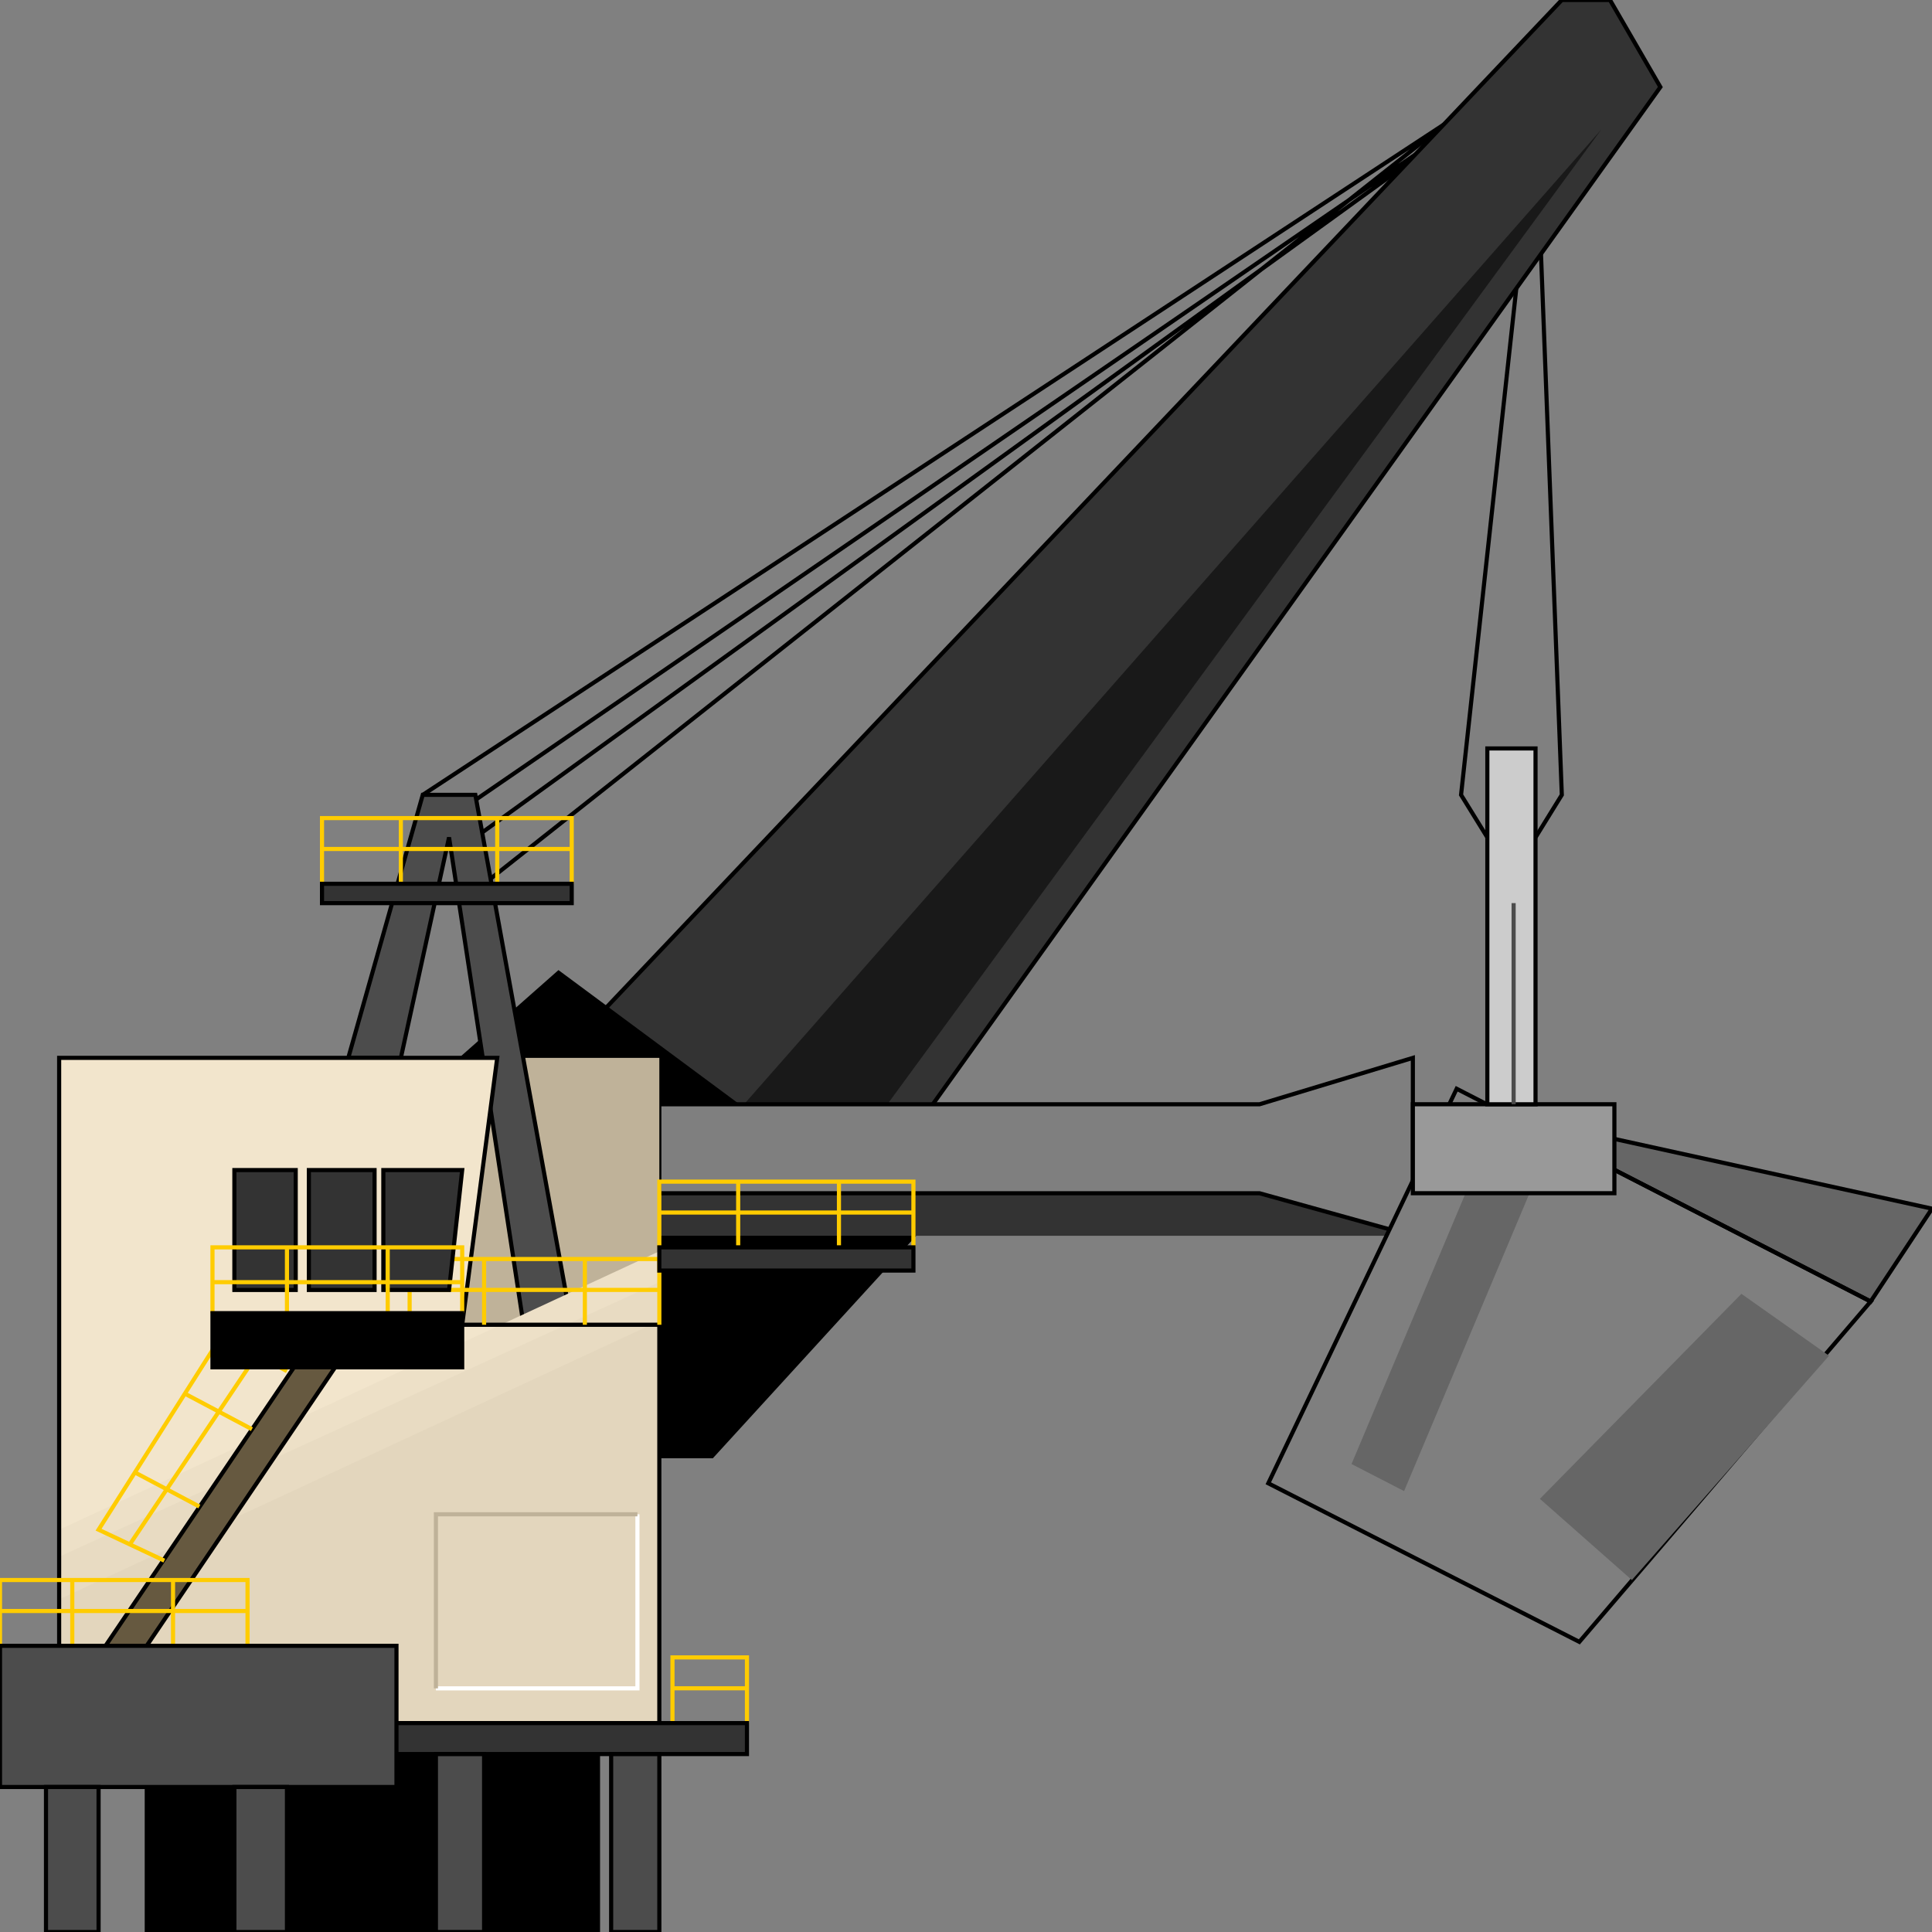 <svg width="150" height="150" viewBox="0 0 150 150" fill="none" xmlns="http://www.w3.org/2000/svg">
<rect x="0" y="0" width="150" height="150" fill="#808080" stroke="none"/>
<g clip-path="url(#clip0_2109_207349)">
<path d="M115.476 65.017L113.436 61.714L119.218 8.711L121.259 61.714L119.218 65.017" stroke="black" stroke-width="0.32"/>
<path d="M32.823 61.713L112.415 9.461L37.585 68.62L36.905 65.016L117.517 6.758L34.864 63.515" stroke="black" stroke-width="0.32"/>
<path d="M43.367 82.132L121.258 0H125L128.911 6.757L62.755 99.249L43.367 82.132Z" fill="#333333" stroke="black" stroke-width="0.32"/>
<path d="M56.973 86.639L124.32 10.062L65.816 89.942L56.973 86.639Z" fill="#191919"/>
<path d="M11.395 136.188H46.428V150.001H11.395V136.188Z" fill="black" stroke="black" stroke-width="0.32"/>
<path d="M35.885 113.061H55.273L70.919 95.944L43.368 75.523L35.885 82.13V113.061Z" fill="black" stroke="black" stroke-width="0.32"/>
<path d="M51.19 92.641H109.694V95.944H51.19V92.641Z" fill="#333333"/>
<path d="M51.19 85.736H97.789L109.694 82.133V95.947L97.789 92.643H51.19V85.736Z" fill="#7F7F7F" stroke="black" stroke-width="0.32"/>
<path d="M35.885 82.133H51.191V102.854H35.885V82.133Z" fill="#BFB299"/>
<path d="M98.47 115.162L122.619 127.474L145.238 101.048L113.096 84.531L98.47 115.162Z" fill="#7F7F7F"/>
<path d="M117.177 86.633L150 93.84L145.238 101.047L117.177 86.633Z" fill="#666666" stroke="black" stroke-width="0.32"/>
<path d="M98.47 115.162L122.619 127.474L145.238 101.048L113.096 84.531L98.47 115.162Z" stroke="black" stroke-width="0.32"/>
<path d="M104.932 113.666L109.013 115.768L118.877 92.344L114.796 90.242L104.932 113.666Z" fill="#666666"/>
<path d="M119.558 116.369L126.7 122.675L142.007 105.258L135.204 100.453L119.558 116.369Z" fill="#666666"/>
<path d="M109.694 85.734H125.341V92.641H109.694V85.734Z" fill="#999999" stroke="black" stroke-width="0.32"/>
<path d="M115.477 58.109H119.218V85.737H115.477V58.109Z" fill="#CCCCCC" stroke="black" stroke-width="0.32"/>
<path d="M27.041 82.131L32.823 61.711H36.905L44.388 102.852H40.647L34.864 65.014L31.123 82.131H27.041Z" fill="#4C4C4C" stroke="black" stroke-width="0.32"/>
<path d="M4.592 82.133H38.605L35.884 102.854H51.19V133.784H4.592V82.133Z" fill="#F2E5CC"/>
<path d="M4.592 118.77L51.19 97.148V133.785H4.592V118.77Z" fill="#EDE0C7"/>
<path d="M4.592 120.868L51.19 99.547V133.781H4.592V120.868Z" fill="#E8DBC2"/>
<path d="M4.592 124.176L51.19 102.555V133.786H4.592V124.176Z" fill="#E3D6BD"/>
<path d="M4.592 82.133H38.605L35.884 102.854H51.19V133.784H4.592V82.133Z" stroke="black" stroke-width="0.32"/>
<path d="M31.803 102.855V97.75H51.191V102.855" stroke="#FFCC00" stroke-width="0.32"/>
<path d="M31.803 100.148H51.191" stroke="#FFCC00" stroke-width="0.32"/>
<path d="M37.585 102.855V97.75" stroke="#FFCC00" stroke-width="0.32"/>
<path d="M45.408 102.855V97.75" stroke="#FFCC00" stroke-width="0.32"/>
<path d="M29.762 90.844H35.884L34.864 100.153H29.762V90.844Z" fill="#333333" stroke="black" stroke-width="0.32"/>
<path d="M23.98 90.844H29.081V100.153H23.98V90.844Z" fill="#333333" stroke="black" stroke-width="0.32"/>
<path d="M18.197 90.844H22.959V100.153H18.197V90.844Z" fill="#333333" stroke="black" stroke-width="0.32"/>
<path d="M7.993 128.076L23.639 104.953L26.02 106.154L10.374 129.277L7.993 128.076Z" fill="#665940" stroke="black" stroke-width="0.32"/>
<path d="M49.49 117.57V131.084H33.844" stroke="white" stroke-width="0.32"/>
<path d="M49.49 117.57H33.844V131.084" stroke="#BFB299" stroke-width="0.32"/>
<path d="M117.517 85.733V70.117" stroke="#4C4C4C" stroke-width="0.32"/>
<path d="M25 68.621V63.516H44.388V68.621" stroke="#FFCC00" stroke-width="0.32"/>
<path d="M25 65.914H44.388" stroke="#FFCC00" stroke-width="0.32"/>
<path d="M31.122 68.621V63.516" stroke="#FFCC00" stroke-width="0.32"/>
<path d="M38.605 68.621V63.516" stroke="#FFCC00" stroke-width="0.32"/>
<path d="M16.497 101.949V96.844H35.885V101.949" stroke="#FFCC00" stroke-width="0.32"/>
<path d="M16.497 99.547H35.885" stroke="#FFCC00" stroke-width="0.32"/>
<path d="M22.279 101.949V96.844" stroke="#FFCC00" stroke-width="0.32"/>
<path d="M30.102 101.949V96.844" stroke="#FFCC00" stroke-width="0.32"/>
<path d="M12.755 121.167L7.653 118.765L17.177 103.75L22.279 106.453" stroke="#FFCC00" stroke-width="0.32"/>
<path d="M10.034 119.973L19.898 105.258" stroke="#FFCC00" stroke-width="0.32"/>
<path d="M15.476 116.968L10.374 114.266" stroke="#FFCC00" stroke-width="0.32"/>
<path d="M19.558 110.961L14.456 108.258" stroke="#FFCC00" stroke-width="0.32"/>
<path d="M0 127.777V122.672H19.218V127.777" stroke="#FFCC00" stroke-width="0.32"/>
<path d="M0 125.078H19.218" stroke="#FFCC00" stroke-width="0.32"/>
<path d="M5.612 127.777V122.672" stroke="#FFCC00" stroke-width="0.32"/>
<path d="M13.435 127.777V122.672" stroke="#FFCC00" stroke-width="0.32"/>
<path d="M51.19 96.847V91.742H70.918V96.847" stroke="#FFCC00" stroke-width="0.32"/>
<path d="M51.19 94.141H70.918" stroke="#FFCC00" stroke-width="0.32"/>
<path d="M57.312 96.847V91.742" stroke="#FFCC00" stroke-width="0.32"/>
<path d="M65.136 96.847V91.742" stroke="#FFCC00" stroke-width="0.32"/>
<path d="M52.211 133.785V128.68H57.993V133.785" stroke="#FFCC00" stroke-width="0.32"/>
<path d="M52.211 131.078H57.993" stroke="#FFCC00" stroke-width="0.32"/>
<path d="M4.592 133.781H57.993V136.184H4.592V133.781Z" fill="#333333" stroke="black" stroke-width="0.32"/>
<path d="M51.19 96.844H70.918V98.646H51.19V96.844Z" fill="#333333" stroke="black" stroke-width="0.32"/>
<path d="M25 68.617H44.388V70.119H25V68.617Z" fill="#333333" stroke="black" stroke-width="0.32"/>
<path d="M0 127.781H30.782V138.742H0V127.781Z" fill="#4C4C4C" stroke="black" stroke-width="0.32"/>
<path d="M3.571 138.742H7.653V150.003H3.571V138.742Z" fill="#4C4C4C" stroke="black" stroke-width="0.32"/>
<path d="M18.197 138.742H22.279V150.003H18.197V138.742Z" fill="#4C4C4C" stroke="black" stroke-width="0.32"/>
<path d="M33.844 136.188H37.585V150.001H33.844V136.188Z" fill="#4C4C4C" stroke="black" stroke-width="0.32"/>
<path d="M47.449 136.188H51.191V150.001H47.449V136.188Z" fill="#4C4C4C" stroke="black" stroke-width="0.32"/>
<path d="M16.497 101.953H35.885V106.157H16.497V101.953Z" fill="black" stroke="black" stroke-width="0.32"/>
</g>
<defs>
<clipPath id="clip0_2109_207349">
<rect width="150" height="150" fill="white"/>
</clipPath>
</defs>
</svg>
